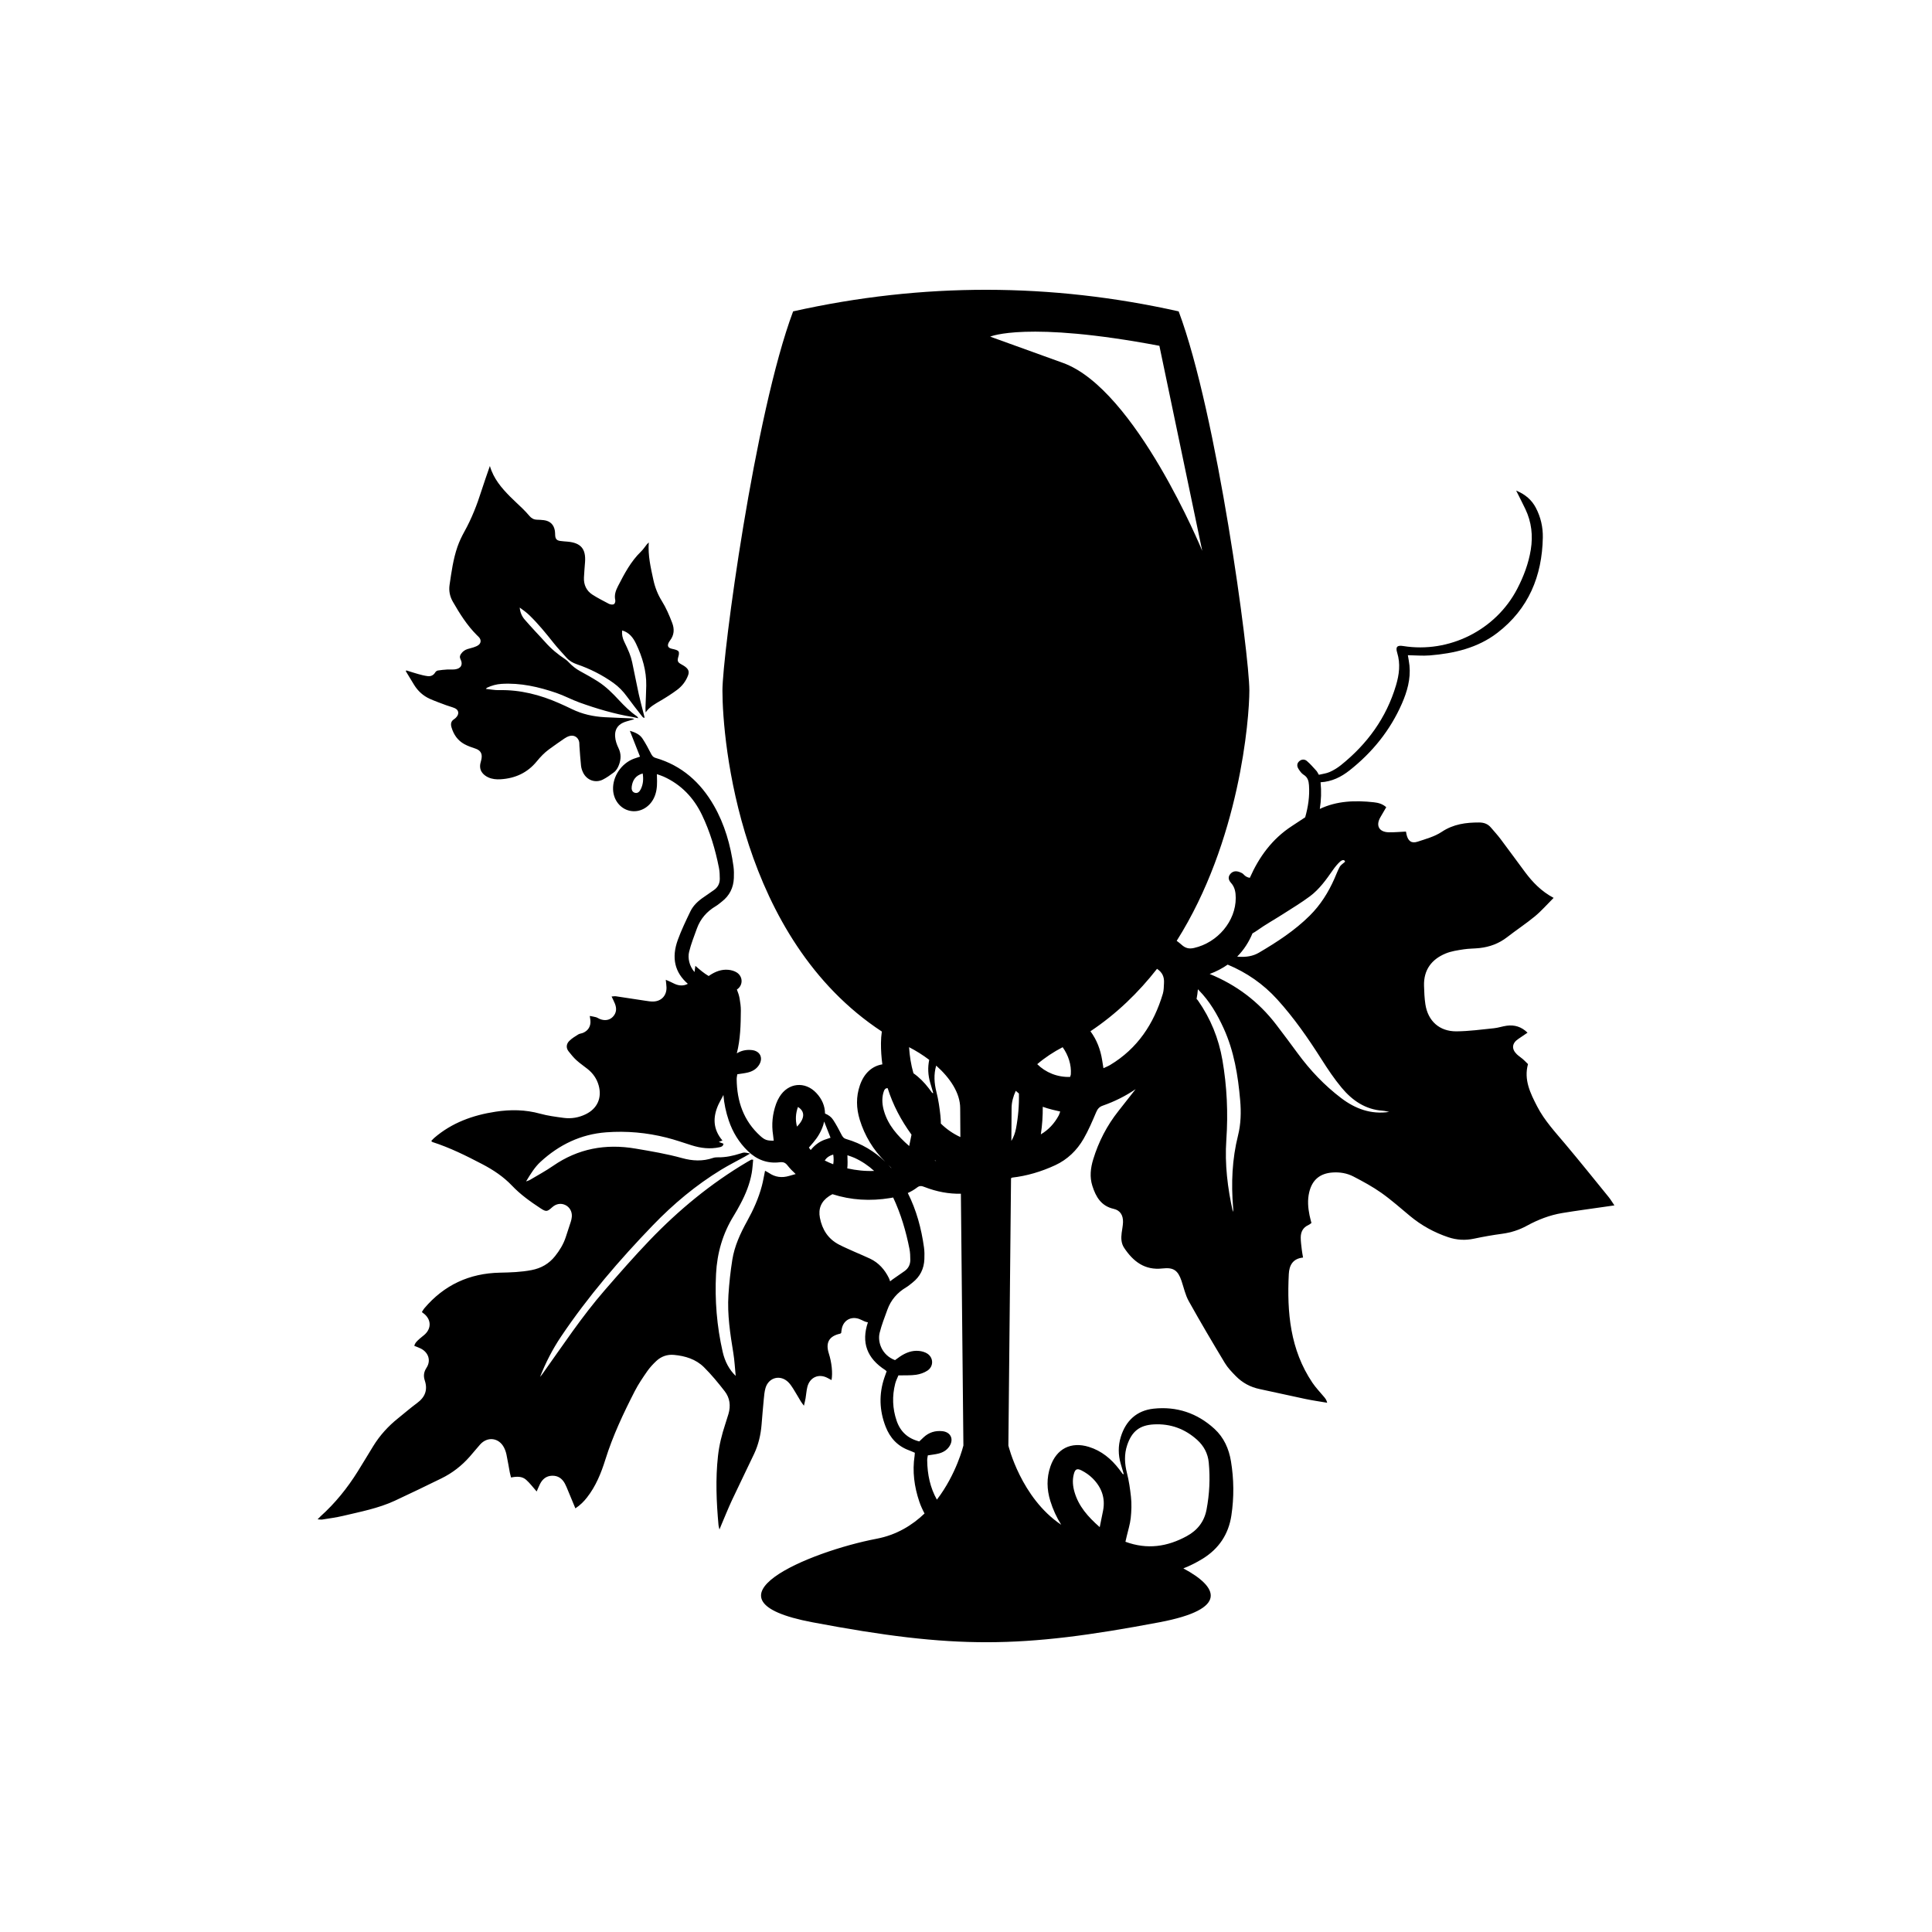 <?xml version="1.0" encoding="utf-8"?>
<!-- Generator: Adobe Illustrator 16.0.0, SVG Export Plug-In . SVG Version: 6.00 Build 0)  -->
<!DOCTYPE svg PUBLIC "-//W3C//DTD SVG 1.1//EN" "http://www.w3.org/Graphics/SVG/1.1/DTD/svg11.dtd">
<svg version="1.1" id="Calque_1" xmlns="http://www.w3.org/2000/svg" xmlns:xlink="http://www.w3.org/1999/xlink" x="0px" y="0px"
	 width="432px" height="432px" viewBox="0 0 432 432" enable-background="new 0 0 432 432" xml:space="preserve">
<g>
	<path d="M96.083,156.248c1.202,0.542,2.453,0.979,3.689,1.443c0.632,0.237,1.298,0.389,1.915,0.658
		c0.832,0.363,1.015,1.156,0.472,1.873c-0.167,0.222-0.374,0.435-0.607,0.58c-0.725,0.452-0.815,1.075-0.594,1.832
		c0.48,1.641,1.399,2.959,2.91,3.777c0.759,0.411,1.594,0.697,2.417,0.969c1.08,0.355,1.567,1.049,1.398,2.165
		c-0.046,0.306-0.121,0.608-0.205,0.906c-0.501,1.779,0.545,2.83,1.675,3.359c0.893,0.418,1.844,0.494,2.809,0.435
		c3.251-0.202,5.989-1.454,8.069-4.01c0.822-1.01,1.714-1.944,2.77-2.709c1.117-0.81,2.244-1.606,3.384-2.383
		c0.344-0.235,0.73-0.439,1.127-0.561c1.053-0.319,2.005,0.279,2.206,1.36c0.05,0.273,0.019,0.561,0.041,0.84
		c0.113,1.485,0.203,2.973,0.364,4.453c0.057,0.521,0.232,1.052,0.463,1.524c0.826,1.694,2.736,2.396,4.402,1.563
		c0.872-0.436,1.677-1.022,2.462-1.608c0.57-0.426,0.921-1.049,1.169-1.727c0.457-1.246,0.486-2.464-0.109-3.686
		c-0.408-0.838-0.715-1.713-0.771-2.66c-0.083-1.389,0.491-2.423,1.727-3.021c0.625-0.302,1.331-0.438,2-0.647
		c0.186-0.059,0.373-0.114,0.559-0.171c-0.25-0.139-0.471-0.171-0.692-0.18c-1.967-0.085-3.936-0.146-5.901-0.252
		c-2.554-0.14-5.016-0.675-7.332-1.803c-0.936-0.455-1.882-0.893-2.834-1.313c-4.299-1.899-8.758-3.049-13.502-2.938
		c-0.935,0.021-1.874-0.173-2.932-0.28c0.166-0.163,0.209-0.234,0.273-0.265c1.028-0.481,2.095-0.784,3.242-0.855
		c4.242-0.263,8.29,0.67,12.252,2.023c1.753,0.599,3.4,1.502,5.145,2.131c3.87,1.395,7.81,2.56,11.876,3.249
		c0.438,0.075,0.871,0.188,1.305,0.284c-0.099-0.236-0.23-0.379-0.385-0.485c-1.466-1.018-2.723-2.26-3.935-3.563
		c-1.42-1.526-2.893-3.013-4.66-4.143c-1.301-0.831-2.651-1.591-4.01-2.327c-0.956-0.517-1.779-1.175-2.521-1.956
		c-0.228-0.24-0.465-0.485-0.74-0.665c-1.707-1.113-3.259-2.402-4.609-3.936c-0.707-0.803-1.455-1.569-2.176-2.359
		c-0.797-0.873-1.601-1.741-2.372-2.636c-0.65-0.754-1.012-1.648-1.106-2.679c0.781,0.555,1.549,1.117,2.224,1.775
		c1.958,1.91,3.681,4.029,5.379,6.172c0.89,1.122,1.888,2.158,2.837,3.232c0.641,0.726,1.401,1.178,2.351,1.504
		c2.909,1.001,5.649,2.373,8.166,4.173c1.183,0.847,2.164,1.862,3.017,3.039c1.105,1.525,2.283,2.999,3.436,4.489
		c0.09,0.116,0.231,0.192,0.349,0.286c0.053-0.023,0.105-0.048,0.159-0.071c-0.068-0.283-0.133-0.566-0.204-0.848
		c-0.363-1.444-0.767-2.88-1.083-4.335c-0.522-2.391-0.973-4.798-1.487-7.19c-0.153-0.713-0.372-1.419-0.64-2.096
		c-0.341-0.863-0.751-1.698-1.15-2.537c-0.377-0.793-0.549-1.611-0.446-2.475c1.594,0.458,2.468,1.633,3.109,2.979
		c1.405,2.952,2.334,6.037,2.277,9.349c-0.029,1.659-0.121,3.317-0.174,4.976c-0.011,0.338,0.025,0.677,0.04,1.015
		c0.896-1.263,2.143-1.914,3.361-2.63c1.259-0.739,2.497-1.53,3.667-2.401c1.095-0.815,1.934-1.883,2.435-3.181
		c0.29-0.751,0.191-1.291-0.41-1.824c-0.311-0.276-0.682-0.494-1.049-0.694c-0.827-0.449-0.965-0.737-0.719-1.626
		c0.053-0.19,0.112-0.38,0.141-0.573c0.087-0.591-0.042-0.836-0.599-1.041c-0.314-0.116-0.651-0.174-0.979-0.252
		c-0.875-0.207-1.085-0.691-0.639-1.485c0.069-0.122,0.146-0.241,0.232-0.353c0.947-1.234,1.028-2.557,0.479-3.984
		c-0.648-1.686-1.354-3.341-2.312-4.876c-0.919-1.475-1.53-3.067-1.894-4.762c-0.577-2.687-1.223-5.363-1.019-8.314
		c-0.216,0.21-0.317,0.29-0.396,0.388c-0.442,0.546-0.826,1.152-1.328,1.637c-2.293,2.214-3.735,4.984-5.167,7.765
		c-0.497,0.965-0.85,1.965-0.604,3.081c0.029,0.134,0.018,0.283-0.006,0.42c-0.074,0.425-0.336,0.637-0.772,0.596
		c-0.221-0.021-0.458-0.065-0.65-0.169c-1.236-0.667-2.505-1.286-3.68-2.05c-1.351-0.878-1.961-2.219-1.889-3.831
		c0.051-1.152,0.165-2.302,0.246-3.452c0.209-2.95-0.936-4.295-3.885-4.564c-0.561-0.052-1.125-0.077-1.682-0.16
		c-0.771-0.115-1.062-0.464-1.111-1.244c-0.021-0.337-0.011-0.678-0.065-1.01c-0.224-1.386-1.055-2.202-2.449-2.389
		c-0.529-0.071-1.066-0.086-1.6-0.107c-0.692-0.029-1.217-0.319-1.661-0.861c-0.498-0.607-1.054-1.17-1.614-1.722
		c-0.883-0.868-1.817-1.687-2.684-2.569c-1.902-1.938-3.687-3.964-4.528-6.857c-0.677,1.98-1.321,3.75-1.887,5.544
		c-0.993,3.149-2.19,6.204-3.797,9.099c-0.612,1.103-1.164,2.259-1.574,3.448c-0.951,2.754-1.336,5.639-1.757,8.508
		c-0.193,1.314,0.063,2.584,0.732,3.747c1.533,2.665,3.159,5.266,5.352,7.458c0.179,0.179,0.373,0.346,0.536,0.538
		c0.474,0.561,0.427,1.266-0.164,1.703c-0.308,0.229-0.691,0.369-1.059,0.498c-0.45,0.158-0.923,0.249-1.379,0.394
		c-0.61,0.192-1.107,0.558-1.465,1.088c-0.245,0.363-0.342,0.728-0.109,1.18c0.613,1.188,0.121,2.103-1.225,2.271
		c-0.582,0.072-1.18,0-1.768,0.037c-0.697,0.044-1.396,0.107-2.084,0.223c-0.212,0.035-0.459,0.228-0.572,0.418
		c-0.397,0.67-1.001,0.925-1.715,0.834c-0.719-0.092-1.43-0.279-2.132-0.473c-0.879-0.242-1.745-0.534-2.616-0.805
		c-0.041,0.055-0.082,0.11-0.122,0.165c0.621,1.025,1.234,2.055,1.865,3.074C93.453,154.524,94.613,155.585,96.083,156.248z"/>
	<path d="M359.714,267.68c-3.224-3.967-6.424-7.954-9.713-11.867c-2.256-2.685-4.656-5.256-6.281-8.4
		c-1.537-2.972-3.024-5.975-2.057-9.48c-0.425-0.413-0.779-0.788-1.166-1.125c-0.433-0.376-0.931-0.682-1.34-1.08
		c-1.229-1.199-1.08-2.48,0.354-3.428c0.654-0.432,1.296-0.88,2.046-1.391c-1.38-1.345-2.91-1.787-4.637-1.557
		c-0.965,0.13-1.905,0.469-2.871,0.566c-2.795,0.285-5.596,0.673-8.397,0.693c-3.804,0.026-6.376-2.331-6.937-6.073
		c-0.203-1.358-0.261-2.743-0.299-4.119c-0.1-3.535,1.674-5.907,4.833-7.216c1.248-0.518,2.646-0.713,3.996-0.926
		c1.187-0.188,2.406-0.157,3.604-0.291c2.269-0.254,4.333-1.019,6.163-2.442c2.04-1.587,4.212-3.011,6.202-4.655
		c1.443-1.193,2.685-2.631,4.179-4.122c-2.776-1.481-4.704-3.51-6.397-5.776c-1.823-2.439-3.605-4.91-5.438-7.343
		c-0.689-0.916-1.466-1.767-2.213-2.638c-0.682-0.797-1.562-1.098-2.603-1.101c-2.968-0.007-5.761,0.36-8.367,2.097
		c-1.585,1.056-3.549,1.585-5.395,2.195c-1.359,0.45-2.127-0.133-2.469-1.576c-0.05-0.213-0.085-0.429-0.135-0.684
		c-1.324,0.061-2.584,0.186-3.841,0.16c-2.176-0.044-2.959-1.488-1.879-3.357c0.424-0.734,0.854-1.465,1.312-2.253
		c-0.85-0.759-1.803-0.992-2.756-1.099c-4.148-0.46-8.274-0.336-12.099,1.487c0.303-1.938,0.378-3.919,0.171-5.962
		c2.537-0.14,4.619-1.188,6.491-2.667c5.09-4.023,9.072-8.939,11.684-14.897c1.184-2.701,1.994-5.518,1.704-8.527
		c-0.075-0.779-0.238-1.549-0.361-2.322c1.694,0.025,3.303,0.177,4.888,0.049c5.457-0.443,10.727-1.66,15.151-5.065
		c6.95-5.349,9.982-12.677,10.139-21.296c0.042-2.323-0.471-4.571-1.561-6.647c-0.92-1.753-2.317-2.974-4.403-3.85
		c0.792,1.583,1.453,2.854,2.067,4.146c1.375,2.892,1.717,5.922,1.207,9.075c-0.502,3.099-1.599,5.986-3.037,8.753
		c-4.795,9.225-15.218,14.442-25.499,12.785c-1.331-0.215-1.749,0.175-1.339,1.495c0.77,2.48,0.446,4.907-0.264,7.295
		c-2.167,7.286-6.444,13.143-12.336,17.86c-0.755,0.604-1.609,1.126-2.492,1.518c-0.753,0.334-1.614,0.426-2.422,0.624
		c-0.253-0.416-0.366-0.689-0.553-0.894c-0.692-0.752-1.357-1.541-2.133-2.198c-0.514-0.434-1.2-0.411-1.737,0.092
		c-0.561,0.525-0.47,1.165-0.104,1.729c0.308,0.475,0.667,0.986,1.133,1.271c0.917,0.561,1.119,1.39,1.186,2.335
		c0.172,2.449-0.186,4.835-0.851,7.172c-0.982,0.632-1.95,1.293-2.928,1.927c-4.482,2.902-7.392,6.961-9.45,11.604
		c-0.503-0.072-0.98-0.292-1.413-0.783c-0.215-0.243-0.569-0.393-0.886-0.512c-0.758-0.284-1.491-0.229-2.048,0.419
		c-0.596,0.692-0.421,1.386,0.143,2.009c0.872,0.964,1.053,2.138,1.056,3.367c0.011,5.168-4.027,9.986-9.326,11.186
		c-1.095,0.248-1.9,0.078-2.793-0.726c-0.342-0.307-0.708-0.594-1.084-0.87c14.075-22.266,16.247-49.58,16.247-55.974
		c0-7.935-7.184-61.784-15.805-84.773c-28.493-6.379-57.216-6.49-86.21,0c-8.621,22.989-15.805,76.839-15.805,84.773
		c0,11.506,3.957,55.444,35.642,76.256c-0.118,0.836-0.188,1.69-0.194,2.571c-0.011,1.63,0.098,3.217,0.309,4.766
		c-2.309,0.376-4.1,1.999-5.024,4.692c-0.881,2.566-0.815,5.135-0.026,7.701c1.107,3.601,3.014,6.718,5.676,9.37
		c-2.389-2.311-5.254-4.057-8.702-5.061c-0.596-0.173-0.829-0.528-1.082-1.025c-0.568-1.116-1.164-2.226-1.847-3.272
		c-0.417-0.64-1.007-1.072-1.814-1.409c-0.024-1.674-0.649-3.217-1.944-4.594c-2.534-2.695-6.295-2.295-8.229,0.851
		c-0.302,0.491-0.564,1.02-0.759,1.562c-0.817,2.271-1.06,4.605-0.685,6.999c0.064,0.409,0.099,0.823,0.148,1.243
		c-1.424,0.038-1.985-0.126-2.982-1.027c-3.766-3.401-5.25-7.768-5.304-12.721c-0.004-0.37,0.094-0.741,0.142-1.093
		c0.844-0.137,1.615-0.212,2.36-0.394c1.01-0.246,1.889-0.744,2.476-1.647c1.026-1.58,0.285-3.174-1.59-3.368
		c-1.23-0.128-2.358,0.108-3.357,0.735c0.803-3.144,0.88-6.362,0.903-9.581c0.006-0.885-0.125-1.778-0.273-2.654
		c-0.119-0.712-0.349-1.381-0.613-2.038c0.005-0.004,0.012-0.006,0.017-0.01c1.396-0.931,1.369-2.865-0.014-3.783
		c-0.536-0.354-1.245-0.55-1.895-0.614c-1.555-0.151-2.949,0.396-4.226,1.256c-0.065,0.044-0.122,0.088-0.186,0.133
		c-1.031-0.588-1.997-1.419-2.983-2.28c-0.072,0.542-0.127,0.98-0.184,1.396c-1.18-1.361-1.548-3.153-1.211-4.529
		c0.434-1.771,1.116-3.484,1.739-5.205c0.787-2.175,2.222-3.819,4.212-4.999c0.496-0.293,0.934-0.686,1.391-1.041
		c1.711-1.332,2.58-3.104,2.663-5.251c0.034-0.866,0.035-1.748-0.083-2.604c-0.66-4.786-1.975-9.4-4.379-13.595
		c-2.96-5.165-7.169-8.953-13.013-10.653c-0.596-0.174-0.829-0.529-1.082-1.026c-0.568-1.116-1.164-2.226-1.847-3.272
		c-0.579-0.888-1.475-1.384-2.849-1.768c0.834,2.12,1.544,3.927,2.271,5.772c-0.57,0.19-0.983,0.313-1.387,0.466
		c-2.798,1.057-4.754,3.969-4.638,6.896c0.094,2.361,1.63,4.3,3.762,4.748c2.137,0.45,4.305-0.697,5.353-2.824
		c0.594-1.205,0.735-2.492,0.719-3.81c-0.006-0.463-0.021-0.925-0.035-1.564c0.64,0.233,1.098,0.368,1.528,0.563
		c3.913,1.775,6.699,4.714,8.54,8.535c1.814,3.766,3,7.754,3.807,11.85c0.157,0.8,0.186,1.634,0.188,2.451
		c0.002,1.022-0.414,1.881-1.263,2.488c-0.746,0.534-1.499,1.06-2.26,1.571c-1.264,0.85-2.391,1.86-3.053,3.235
		c-1.007,2.087-2.017,4.188-2.807,6.361c-1.464,4.036-0.683,7.293,2.237,9.827c-0.68,0.388-1.532,0.489-2.449,0.204
		c-0.521-0.163-1.003-0.45-1.505-0.677c-0.283-0.127-0.569-0.247-0.977-0.423c0.065,0.662,0.141,1.162,0.159,1.665
		c0.069,1.807-1.095,3.113-2.894,3.19c-0.627,0.027-1.265-0.086-1.892-0.18c-2.179-0.322-4.354-0.67-6.533-0.991
		c-0.263-0.039-0.542,0.025-0.955,0.051c0.289,0.62,0.54,1.1,0.741,1.6c0.43,1.07,0.364,2.084-0.47,2.95
		c-0.739,0.769-1.832,0.931-2.947,0.467c-0.273-0.114-0.522-0.301-0.802-0.382c-0.421-0.122-0.861-0.18-1.405-0.287
		c0.068,0.472,0.124,0.755,0.147,1.042c0.102,1.252-0.485,2.242-1.643,2.736c-0.349,0.149-0.769,0.164-1.082,0.36
		c-0.707,0.444-1.448,0.883-2.023,1.473c-0.65,0.665-0.746,1.534-0.126,2.318c0.548,0.694,1.112,1.392,1.764,1.984
		c0.782,0.712,1.672,1.303,2.498,1.968c1.189,0.955,2.031,2.15,2.451,3.632c0.786,2.778-0.273,5.187-2.881,6.461
		c-1.564,0.764-3.238,1.051-4.954,0.818c-1.763-0.238-3.545-0.467-5.253-0.938c-3.304-0.914-6.601-0.955-9.959-0.443
		c-5.092,0.777-9.776,2.467-13.732,5.876c-0.235,0.202-0.434,0.448-0.647,0.672c0.147,0.132,0.2,0.216,0.271,0.238
		c3.893,1.252,7.531,3.057,11.146,4.949c2.475,1.295,4.73,2.797,6.655,4.823c1.881,1.979,4.099,3.557,6.372,5.049
		c1.248,0.819,1.479,0.768,2.599-0.244c0.872-0.786,1.965-0.97,2.945-0.493c0.966,0.47,1.536,1.476,1.442,2.619
		c-0.03,0.377-0.117,0.757-0.23,1.118c-0.369,1.174-0.758,2.341-1.149,3.507c-0.518,1.548-1.354,2.911-2.371,4.185
		c-1.359,1.702-3.093,2.696-5.233,3.113c-2.349,0.456-4.712,0.531-7.09,0.579c-6.829,0.136-12.501,2.759-16.927,7.996
		c-0.204,0.241-0.347,0.534-0.531,0.821c0.25,0.191,0.424,0.311,0.583,0.447c1.465,1.262,1.548,3.093,0.179,4.448
		c-0.39,0.386-0.859,0.691-1.266,1.063c-0.484,0.443-1.01,0.869-1.187,1.588c0.537,0.222,1.021,0.383,1.47,0.612
		c1.704,0.871,2.304,2.69,1.263,4.288c-0.625,0.96-0.721,1.837-0.381,2.87c0.686,2.084,0.056,3.703-1.706,4.999
		c-1.468,1.08-2.842,2.286-4.268,3.424c-2.21,1.764-4.084,3.826-5.566,6.236c-1.155,1.879-2.284,3.774-3.453,5.646
		c-2.326,3.728-5.06,7.119-8.339,10.06c-0.176,0.158-0.332,0.338-0.641,0.656c0.484,0.024,0.769,0.088,1.035,0.045
		c1.547-0.252,3.109-0.449,4.631-0.812c3.917-0.932,7.896-1.682,11.582-3.385c3.502-1.619,6.971-3.313,10.439-5.005
		c2.431-1.187,4.531-2.825,6.322-4.853c0.786-0.89,1.527-1.818,2.315-2.706c1.656-1.868,4.227-1.548,5.363,0.677
		c0.248,0.485,0.432,1.021,0.544,1.555c0.278,1.328,0.493,2.669,0.745,4.002c0.067,0.355,0.174,0.704,0.281,1.127
		c1.258-0.25,2.453-0.305,3.37,0.513c0.853,0.76,1.545,1.7,2.355,2.615c0.267-0.601,0.484-1.152,0.751-1.679
		c0.557-1.096,1.405-1.803,2.686-1.845c1.333-0.043,2.26,0.626,2.873,1.754c0.283,0.52,0.493,1.079,0.722,1.626
		c0.533,1.272,1.058,2.548,1.625,3.917c1.069-0.71,1.865-1.501,2.577-2.407c2.001-2.549,3.183-5.48,4.139-8.537
		c1.666-5.321,4.041-10.347,6.577-15.294c0.79-1.54,1.779-2.988,2.768-4.415c0.575-0.829,1.28-1.586,2.016-2.281
		c1.098-1.038,2.454-1.522,3.968-1.383c2.508,0.232,4.89,0.957,6.701,2.751c1.679,1.663,3.193,3.509,4.645,5.38
		c1.156,1.489,1.378,3.255,0.837,5.083c-0.229,0.772-0.472,1.541-0.724,2.306c-0.759,2.302-1.345,4.642-1.615,7.057
		c-0.578,5.172-0.354,10.337,0.116,15.5c0.022,0.242,0.102,0.479,0.211,0.969c0.216-0.529,0.331-0.825,0.456-1.116
		c0.782-1.83,1.518-3.682,2.36-5.483c1.616-3.457,3.314-6.876,4.938-10.329c0.966-2.055,1.474-4.24,1.66-6.502
		c0.157-1.903,0.31-3.806,0.497-5.706c0.083-0.842,0.149-1.704,0.387-2.508c0.715-2.409,3.367-3.053,5.127-1.265
		c0.412,0.418,0.75,0.921,1.065,1.421c0.587,0.934,1.127,1.896,1.699,2.839c0.164,0.271,0.369,0.517,0.697,0.969
		c0.157-0.701,0.285-1.176,0.367-1.658c0.142-0.836,0.192-1.692,0.392-2.513c0.535-2.199,2.574-3.089,4.541-2.027
		c0.281,0.152,0.565,0.3,0.874,0.464c0.289-1.602,0.039-3.93-0.61-5.968c-0.766-2.405,0.069-3.864,2.52-4.404
		c0.076-0.017,0.14-0.085,0.244-0.15c0.043-0.307,0.075-0.643,0.141-0.971c0.374-1.864,2.04-2.815,3.85-2.187
		c0.398,0.139,0.772,0.347,1.159,0.521c0.281,0.126,0.557,0.201,0.83,0.245c-1.53,4.528-0.196,8.063,3.881,10.676
		c0.08,0.051,0.145,0.126,0.306,0.271c-0.186,0.523-0.352,0.974-0.505,1.428c-1.246,3.676-1.123,7.328,0.27,10.931
		c0.969,2.508,2.646,4.36,5.224,5.308c0.442,0.163,0.871,0.363,1.316,0.551c-0.02,0.264-0.021,0.454-0.049,0.641
		c-0.535,3.521-0.079,6.949,1.05,10.291c0.313,0.928,0.718,1.802,1.168,2.649c-2.742,2.628-6.251,4.796-10.706,5.645
		c-15.086,2.873-40.949,13.649-14.368,18.679c31.882,6.031,46.61,5.861,77.589,0c15.621-2.955,13.128-7.895,5.357-12.05
		c1.443-0.562,2.871-1.272,4.282-2.14c3.65-2.241,5.82-5.476,6.456-9.686c0.611-4.042,0.574-8.104-0.094-12.139
		c-0.461-2.787-1.583-5.305-3.692-7.24c-3.848-3.529-8.468-5.064-13.615-4.506c-3.751,0.406-6.226,2.693-7.333,6.339
		c-0.606,1.993-0.584,4.005,0,6.008c0.22,0.754,0.443,1.507,0.682,2.318c-0.164-0.045-0.229-0.042-0.251-0.072
		c-0.263-0.345-0.515-0.699-0.779-1.044c-1.775-2.318-3.936-4.121-6.771-5.003c-4.011-1.246-7.249,0.407-8.61,4.374
		c-0.881,2.566-0.815,5.135-0.026,7.701c0.589,1.915,1.407,3.69,2.44,5.336c-9.003-6.027-11.813-17.711-11.813-17.711
		s0.387-37.521,0.593-59.77c0.069-0.042,0.139-0.079,0.208-0.121c0.011-0.007,0.02-0.015,0.031-0.021
		c3.255-0.371,6.473-1.306,9.646-2.774c2.722-1.26,4.853-3.322,6.345-5.912c1.083-1.881,1.943-3.898,2.793-5.901
		c0.319-0.75,0.685-1.224,1.475-1.499c2.711-0.947,5.157-2.187,7.362-3.69c-1.296,1.624-2.563,3.272-3.853,4.902
		c-2.556,3.23-4.425,6.839-5.629,10.786c-0.6,1.965-0.825,3.96-0.192,5.939c0.777,2.434,1.954,4.505,4.771,5.139
		c1.453,0.327,2.129,1.434,2.082,2.983c-0.024,0.8-0.198,1.594-0.301,2.392c-0.151,1.165-0.118,2.327,0.549,3.332
		c2.029,3.057,4.616,5.073,8.579,4.617c2.47-0.284,3.455,0.429,4.251,2.768c0.517,1.52,0.848,3.148,1.617,4.53
		c2.597,4.665,5.319,9.263,8.073,13.838c0.643,1.068,1.545,2,2.424,2.902c1.476,1.514,3.266,2.492,5.362,2.931
		c3.429,0.716,6.841,1.509,10.27,2.224c1.598,0.333,3.219,0.561,4.829,0.836c-0.14-0.632-0.419-0.965-0.696-1.3
		c-0.875-1.057-1.845-2.049-2.608-3.182c-4.977-7.391-5.708-15.729-5.278-24.298c0.097-1.938,0.889-3.457,3.185-3.686
		c-0.105-0.646-0.218-1.199-0.281-1.76c-0.102-0.91-0.241-1.825-0.236-2.738c0.007-1.229,0.501-2.225,1.701-2.764
		c0.246-0.11,0.456-0.302,0.693-0.464c-0.156-0.629-0.315-1.179-0.428-1.737c-0.346-1.703-0.478-3.415-0.072-5.13
		c0.653-2.759,2.374-4.226,5.205-4.427c1.641-0.117,3.253,0.152,4.69,0.9c2.132,1.11,4.268,2.262,6.225,3.645
		c2.246,1.586,4.312,3.43,6.432,5.189c2.551,2.117,5.396,3.681,8.538,4.737c1.904,0.64,3.797,0.744,5.768,0.325
		c2.075-0.44,4.171-0.81,6.273-1.092c1.967-0.263,3.802-0.844,5.534-1.793c2.486-1.362,5.109-2.381,7.908-2.846
		c3.17-0.525,6.359-0.941,9.541-1.404c0.609-0.088,1.219-0.174,2.129-0.305C360.467,268.771,360.131,268.192,359.714,267.68z
		 M143.285,176.452c-0.264,0.538-0.682,1.022-1.354,0.81c-0.661-0.21-0.758-0.848-0.669-1.436c0.207-1.365,0.836-2.424,2.448-2.876
		C143.915,174.275,143.803,175.396,143.285,176.452z M298.021,194.567c0.489-0.7,1.039-1.381,1.669-1.949
		c0.329-0.296,0.958-0.511,1.07,0.071c-0.495,0.453-0.962,0.716-1.181,1.115c-0.468,0.852-0.807,1.775-1.201,2.668
		c-1.354,3.075-3.111,5.873-5.512,8.259c-3.375,3.353-7.324,5.913-11.39,8.304c-1.307,0.769-2.81,0.989-4.333,0.904
		c-0.168-0.009-0.336-0.026-0.504-0.039c0.72-0.73,1.385-1.542,1.979-2.457c0.579-0.894,1.052-1.808,1.437-2.736
		c0.355-0.193,0.706-0.412,1.055-0.661c1.864-1.33,3.883-2.443,5.815-3.683c2.025-1.299,4.097-2.542,6.019-3.982
		C295.028,198.818,296.538,196.692,298.021,194.567z M259.242,77.322l9.579,45.844c0,0-14.847-36.137-31.131-42.016
		s-16.284-5.879-16.284-5.879S229.547,71.709,259.242,77.322z M203.271,234.151c1.563,0.803,3.095,1.76,4.505,2.835
		c-0.359,1.704-0.275,3.418,0.224,5.125c0.22,0.754,0.443,1.507,0.682,2.318c-0.164-0.045-0.229-0.042-0.251-0.071
		c-0.263-0.346-0.515-0.699-0.779-1.044c-0.995-1.3-2.117-2.428-3.405-3.332C203.697,238.057,203.392,236.109,203.271,234.151z
		 M210.282,249.474c-0.196-1.776-0.447-3.557-0.895-5.309c-0.497-1.946-0.63-3.922-0.053-5.892c3.139,2.79,5.366,6.152,5.366,9.521
		c0,0.861,0.016,3.17,0.043,6.458c-1.609-0.739-3.068-1.741-4.367-3.016C210.37,250.646,210.346,250.056,210.282,249.474z
		 M209.068,259.436c0.086,0.065,0.177,0.126,0.264,0.189c-0.095-0.033-0.19-0.062-0.286-0.097
		C209.055,259.494,209.061,259.469,209.068,259.436z M227.181,252.336c-0.197,1.036-0.548,1.96-1.038,2.781
		c0.032-3.75,0.051-6.388,0.051-7.323c0-1.306,0.347-2.609,0.938-3.882c0.228,0.208,0.46,0.409,0.7,0.604
		C227.892,247.135,227.674,249.744,227.181,252.336z M197.669,248.447c-0.387-1.313-0.518-2.651-0.177-4
		c0.206-0.814,0.475-1.174,0.993-1.122c1.164,3.706,2.978,7.16,5.332,10.387c-0.156,0.771-0.325,1.584-0.52,2.545
		C200.614,253.901,198.589,251.569,197.669,248.447z M199.3,261.146c-0.016,0.005-0.034,0.009-0.05,0.014
		c-0.196-0.225-0.392-0.45-0.596-0.667C198.859,260.7,199.07,260.916,199.3,261.146z M189.485,258.314
		c0.64,0.233,1.098,0.368,1.528,0.563c1.691,0.767,3.16,1.764,4.444,2.942c-1.93,0.088-4.012-0.126-6.003-0.57
		c0.046-0.452,0.071-0.909,0.065-1.371C189.514,259.416,189.5,258.953,189.485,258.314z M186.313,258.166
		c0.122,0.785,0.116,1.493-0.003,2.164c-0.673-0.253-1.302-0.539-1.896-0.843C184.797,258.888,185.39,258.425,186.313,258.166z
		 M181.893,255.416c0.979-1.157,1.74-2.441,2.198-3.891c0.08-0.254,0.137-0.502,0.193-0.751c0.493,1.253,0.958,2.437,1.427,3.628
		c-0.569,0.189-0.983,0.313-1.386,0.466c-1.21,0.457-2.248,1.273-3.043,2.276c-0.147-0.18-0.295-0.358-0.41-0.544
		C181.202,256.218,181.551,255.82,181.893,255.416z M178.424,247.523c1.643,1.001,1.538,2.633-0.22,4.387
		C177.82,250.383,177.9,248.976,178.424,247.523z M176.452,262.938c-1.602,0.472-3.1,0.302-4.494-0.653
		c-0.262-0.18-0.556-0.313-0.892-0.499c-0.245,1.184-0.42,2.271-0.698,3.332c-0.736,2.806-1.926,5.431-3.327,7.961
		c-1.508,2.725-2.808,5.545-3.298,8.635c-0.411,2.592-0.694,5.213-0.861,7.832c-0.28,4.39,0.395,8.714,1.098,13.033
		c0.262,1.604,0.34,3.238,0.524,5.074c-1.429-1.359-2.415-3.198-2.91-5.367c-1.311-5.743-1.783-11.56-1.484-17.441
		c0.237-4.665,1.49-9.018,3.958-13.005c0.536-0.865,1.03-1.757,1.507-2.655c1.159-2.184,2.085-4.46,2.515-6.905
		c0.171-0.975,0.217-1.971,0.321-2.962c-0.267-0.013-0.363-0.048-0.425-0.016c-0.3,0.156-0.592,0.328-0.883,0.5
		c-8.132,4.799-15.348,10.757-21.864,17.551c-3.463,3.611-6.759,7.386-10.042,11.164c-5.102,5.871-9.382,12.362-13.891,18.68
		c-0.167,0.234-0.364,0.448-0.546,0.672c1.259-3.184,2.798-6.194,4.694-9.012c6.037-8.971,13.05-17.13,20.547-24.902
		c4.592-4.761,9.616-8.962,15.261-12.405c1.697-1.035,3.481-1.928,5.223-2.89c0.372-0.205,0.736-0.425,1.25-0.724
		c-1.323-0.294-1.321-0.288-2.188-0.012c-1.624,0.517-3.271,0.886-4.992,0.853c-0.375-0.007-0.774,0.021-1.125,0.142
		c-2.297,0.79-4.602,0.675-6.892,0.04c-3.44-0.953-6.948-1.541-10.461-2.136c-6.663-1.128-12.811-0.005-18.421,3.876
		c-1.67,1.156-3.473,2.121-5.22,3.164c-0.178,0.106-0.393,0.152-0.806,0.307c1.028-1.709,1.943-3.194,3.232-4.382
		c4.157-3.827,9.015-6.174,14.683-6.599c4.555-0.342,9.076,0.065,13.508,1.188c1.887,0.478,3.731,1.124,5.589,1.713
		c2.058,0.653,4.132,0.895,6.271,0.431c0.457-0.1,0.778-0.236,0.855-0.783c-0.292-0.113-0.594-0.23-1.039-0.403
		c0.352-0.139,0.538-0.212,0.806-0.317c-2.153-2.548-2.167-5.239-0.886-8.052c0.263-0.578,0.601-1.121,0.887-1.689
		c0.074-0.146,0.146-0.294,0.219-0.44c0.153,1.934,0.565,3.84,1.199,5.719c0.878,2.602,2.284,4.9,4.267,6.824
		c1.991,1.932,4.362,2.845,7.131,2.504c0.776-0.097,1.245,0.078,1.722,0.688c0.557,0.712,1.182,1.35,1.841,1.947
		C177.429,262.658,176.939,262.794,176.452,262.938z M191.082,279.908c-1.16-0.522-2.332-1.022-3.461-1.604
		c-2.44-1.258-3.77-3.347-4.286-5.988c-0.401-2.049,0.287-3.679,2.021-4.837c0.251-0.168,0.518-0.314,0.788-0.455
		c4.137,1.332,8.461,1.593,12.95,0.853c0.208-0.034,0.414-0.074,0.62-0.114c1.721,3.663,2.865,7.53,3.646,11.5
		c0.157,0.8,0.185,1.633,0.187,2.451c0.003,1.022-0.414,1.881-1.263,2.488c-0.746,0.534-1.499,1.06-2.26,1.571
		c-0.345,0.231-0.676,0.479-0.994,0.739c-0.077-0.265-0.168-0.524-0.283-0.757c-0.919-1.865-2.262-3.389-4.175-4.306
		C193.425,280.9,192.242,280.43,191.082,279.908z M252.054,323.095c1.043-3.048,2.77-4.429,5.956-4.597
		c3.708-0.195,6.942,0.986,9.688,3.47c1.49,1.349,2.39,3.048,2.581,5.05c0.338,3.53,0.169,7.049-0.494,10.533
		c-0.511,2.687-2.025,4.627-4.433,5.938c-4.334,2.36-8.806,3.052-13.702,1.255c0.107-0.468,0.192-0.835,0.276-1.202
		c0.314-1.364,0.758-2.715,0.906-4.097c0.169-1.572,0.226-3.189,0.053-4.756c-0.196-1.776-0.447-3.557-0.895-5.309
		C251.461,327.305,251.334,325.195,252.054,323.095z M240.096,329.663c0.289-1.142,0.691-1.405,1.749-0.866
		c0.885,0.451,1.744,1.046,2.447,1.744c2.004,1.99,2.91,4.395,2.357,7.242c-0.218,1.124-0.454,2.245-0.748,3.688
		c-2.683-2.354-4.708-4.687-5.628-7.81C239.886,332.35,239.755,331.012,240.096,329.663z M215.418,323.227
		c0,0-1.523,6.346-5.927,12.098c-1.479-2.621-2.133-5.587-2.168-8.808c-0.004-0.37,0.094-0.741,0.142-1.093
		c0.844-0.137,1.615-0.212,2.36-0.394c1.01-0.247,1.889-0.744,2.476-1.647c1.025-1.58,0.285-3.174-1.59-3.369
		c-1.566-0.162-2.971,0.255-4.148,1.334c-0.349,0.32-0.688,0.652-1.009,0.958c-2.581-0.656-4.235-2.194-5.066-4.628
		c-0.933-2.731-1.024-5.5-0.32-8.288c0.171-0.678,0.508-1.314,0.721-1.849c1.459-0.037,2.727,0.038,3.958-0.139
		c0.879-0.127,1.806-0.446,2.541-0.936c1.396-0.931,1.369-2.865-0.015-3.783c-0.536-0.355-1.245-0.551-1.895-0.614
		c-1.555-0.152-2.949,0.396-4.226,1.255c-0.395,0.266-0.775,0.553-1.126,0.804c-2.947-1.104-3.936-4.056-3.439-6.083
		c0.434-1.771,1.117-3.484,1.739-5.205c0.787-2.176,2.222-3.819,4.213-4.999c0.496-0.293,0.934-0.686,1.391-1.042
		c1.711-1.331,2.579-3.104,2.663-5.251c0.034-0.866,0.036-1.747-0.083-2.604c-0.587-4.256-1.697-8.372-3.624-12.183
		c0.743-0.334,1.454-0.747,2.12-1.261c0.574-0.443,1.053-0.305,1.61-0.087c2.776,1.082,5.487,1.563,8.142,1.512
		C215.07,289.389,215.418,323.227,215.418,323.227z M236.731,249.426c-0.983,1.813-2.307,3.229-3.998,4.216
		c0.309-2.051,0.45-4.106,0.429-6.161c0.697,0.248,1.419,0.467,2.17,0.652c0.544,0.135,1.092,0.256,1.735,0.406
		C236.928,248.915,236.861,249.188,236.731,249.426z M239.44,240.235c-0.012,0.164-0.092,0.323-0.165,0.569
		c-2.845,0.099-5.496-1.005-7.347-2.854c1.714-1.466,3.671-2.758,5.683-3.793C238.879,235.936,239.599,238.1,239.44,240.235z
		 M248.212,238.143c-0.429,0.258-0.905,0.438-1.478,0.711c-0.113-0.707-0.203-1.263-0.291-1.818
		c-0.375-2.351-1.194-4.523-2.616-6.442c5.866-3.913,10.777-8.703,14.888-13.964c1.204,0.814,1.641,1.813,1.559,3.178
		c-0.048,0.8-0.032,1.633-0.257,2.388C258.008,228.927,254.35,234.46,248.212,238.143z M276.826,253.894
		c-1.329,5.303-1.55,10.67-1.104,16.089c0.014,0.172,0.039,0.344,0.032,0.515c-0.007,0.163-0.048,0.324-0.074,0.486
		c-1.194-5.354-1.845-10.682-1.468-16.11c0.415-5.982,0.144-11.95-0.879-17.863c-0.833-4.817-2.642-9.262-5.452-13.279
		c-0.094-0.134-0.209-0.252-0.326-0.369c0.144-0.712,0.238-1.437,0.302-2.168c0.051,0.055,0.094,0.113,0.148,0.168
		c2.463,2.481,4.192,5.454,5.625,8.609c2.314,5.096,3.197,10.522,3.676,16.042C277.537,248.665,277.474,251.308,276.826,253.894z
		 M299.886,245.532c-3.735-2.834-6.922-6.199-9.696-9.971c-1.6-2.175-3.21-4.342-4.852-6.485c-3.96-5.172-8.954-8.879-14.852-11.291
		c1.44-0.538,2.789-1.228,4.022-2.095c4.25,1.771,7.961,4.336,11.078,7.77c3.76,4.143,6.931,8.716,9.923,13.431
		c1.381,2.177,2.829,4.336,4.474,6.314c2.377,2.858,5.317,4.896,9.206,5.157c0.483,0.033,0.958,0.173,1.437,0.263
		C306.553,249.238,303.053,247.935,299.886,245.532z"/>
</g>
</svg>
